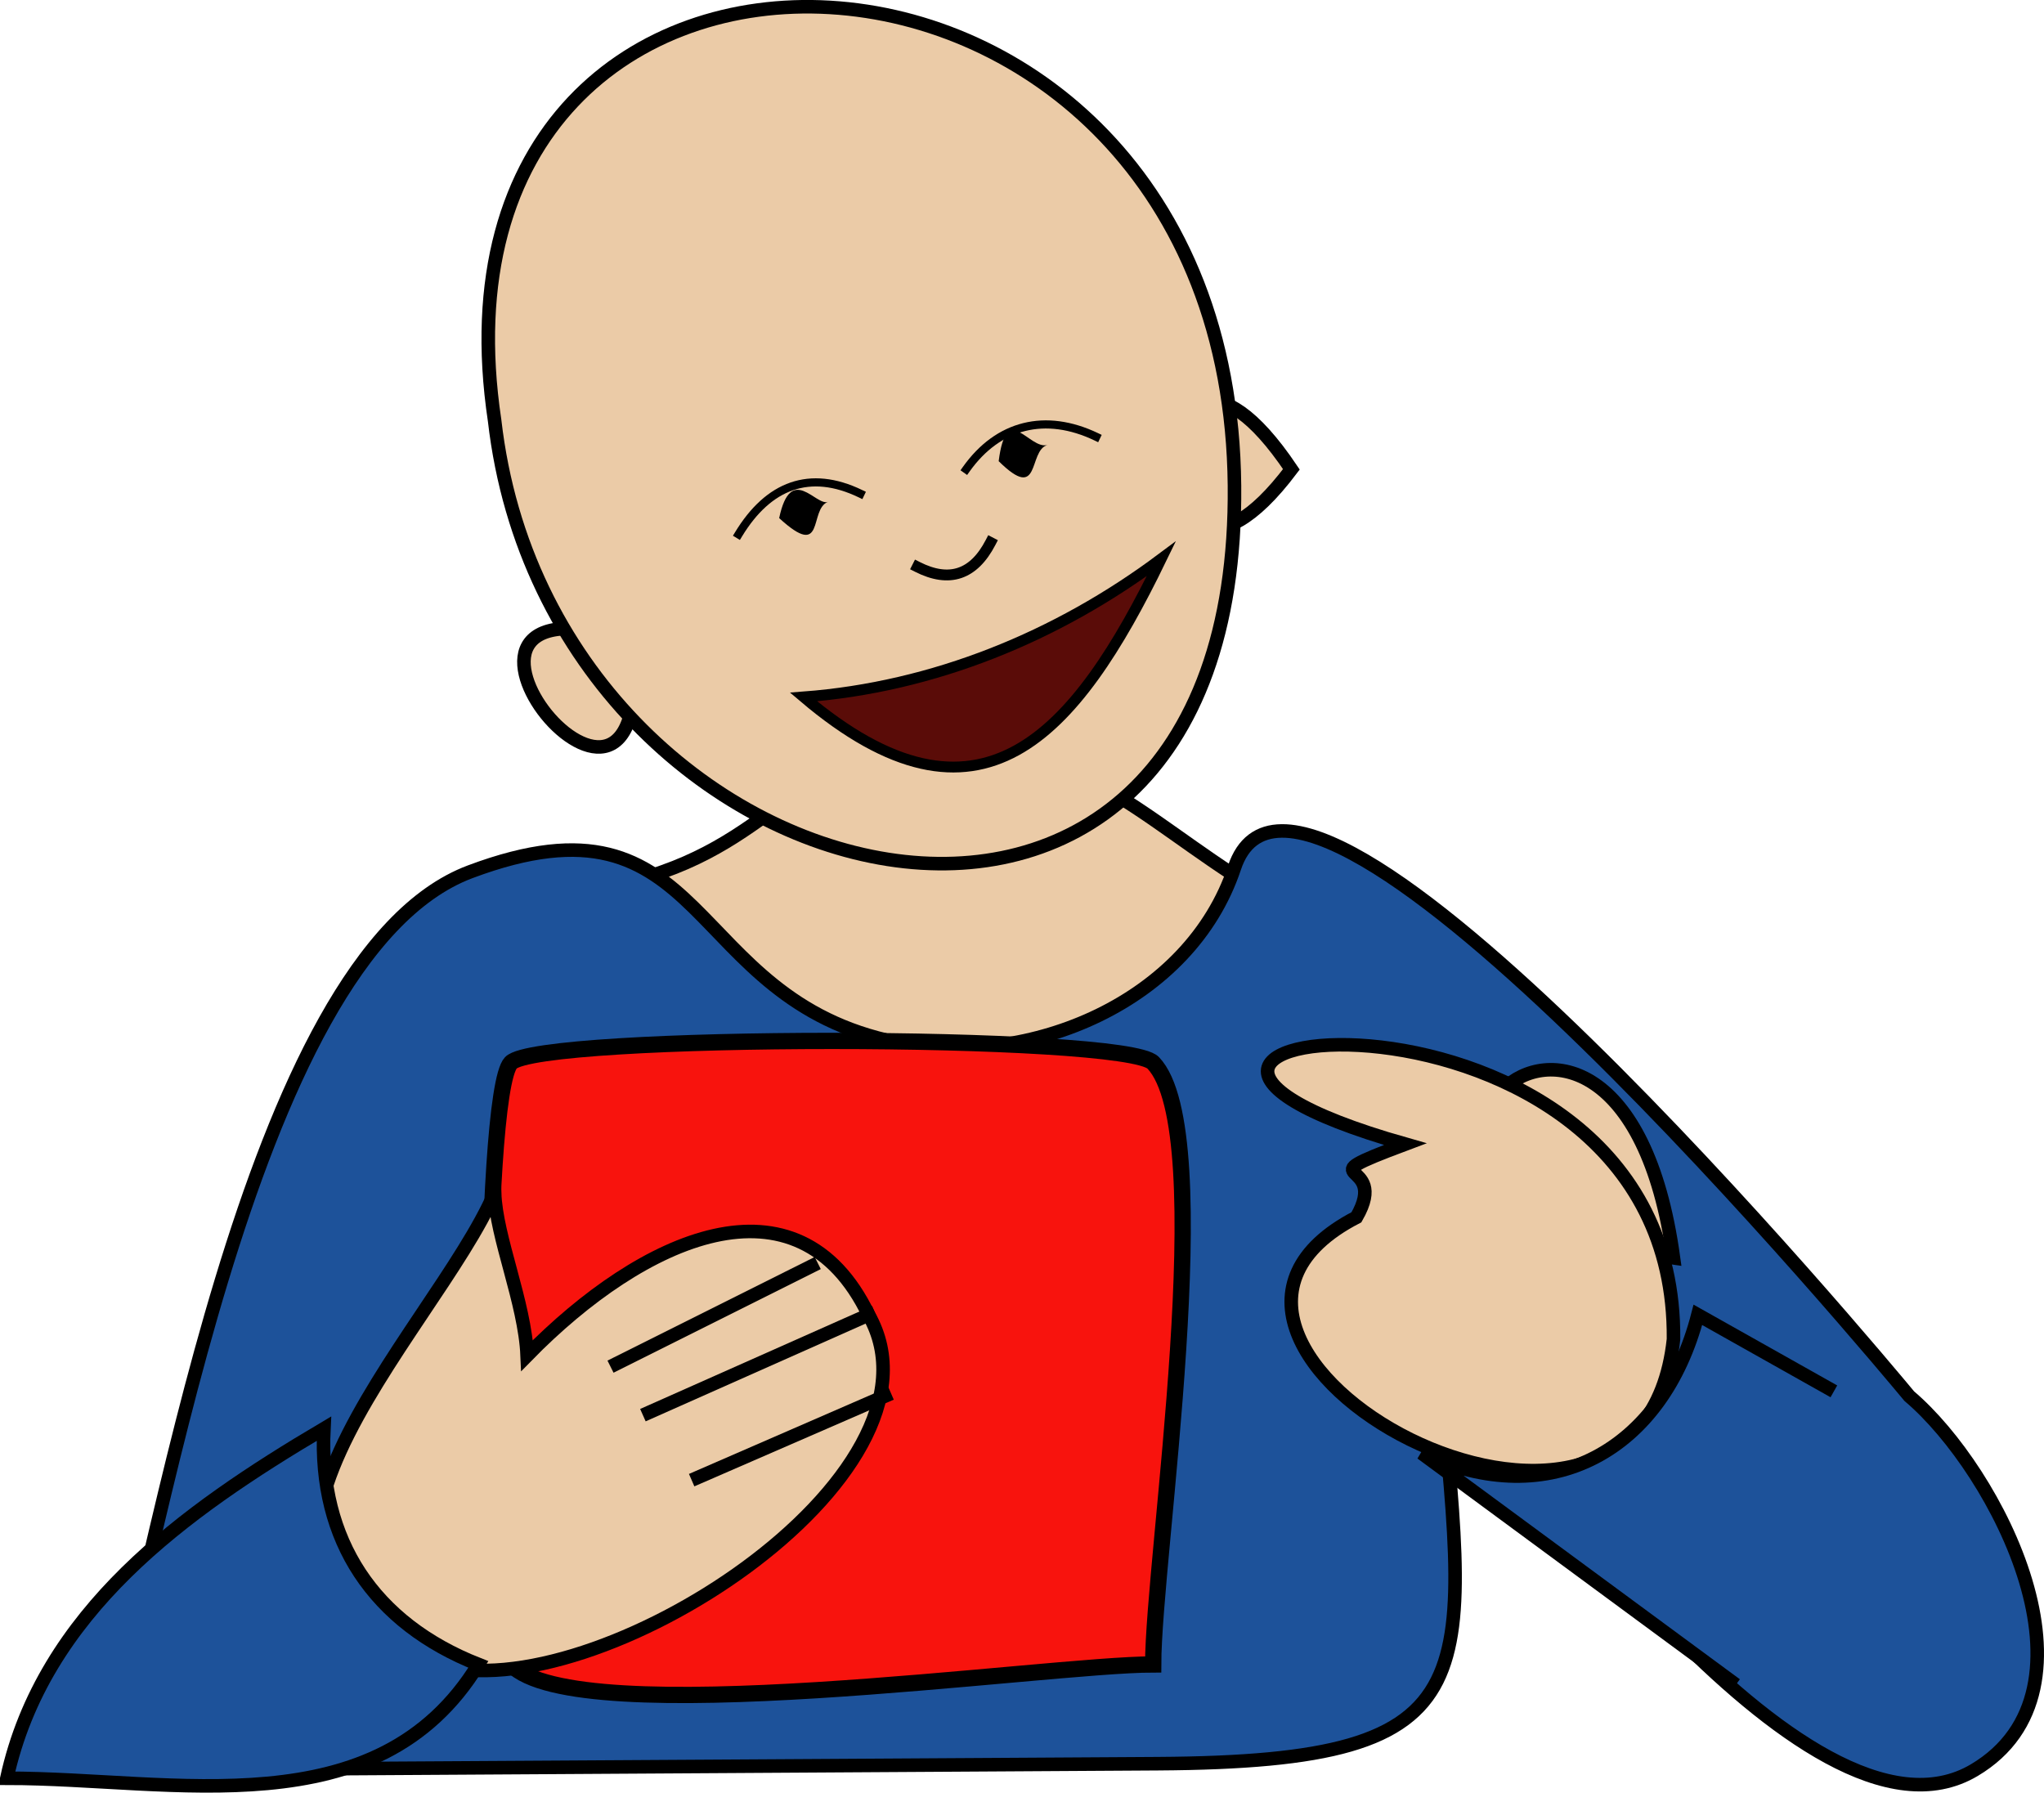 <svg xmlns="http://www.w3.org/2000/svg" xmlns:xlink="http://www.w3.org/1999/xlink" version="1.1" id="Layer_1" x="0px" y="0px" enable-background="new 0 0 822.05 841.89" xml:space="preserve" viewBox="316.92 339.97 188.56 165.38">
<path fill-rule="evenodd" clip-rule="evenodd" fill="#EBCBA7" stroke="#000000" stroke-width="1.25" stroke-linecap="square" stroke-miterlimit="10" d="  M434.551,423.015c-11.312-6.391-16.885-14.25-30.376-14.25c-13.809,0-15.083,8.716-28.501,12.375  c-12.798,3.49-23.836,28.875-4.33,28.875C409.365,450.015,424.095,460.657,434.551,423.015z"/>
<path fill-rule="evenodd" clip-rule="evenodd" fill="#1D529A" stroke="#000000" stroke-width="1.25" stroke-linecap="square" stroke-miterlimit="10" d="  M493.051,468.765c-2.599-3.12-56.031-67.406-62.25-48.75c-4.12,12.361-18.91,18.568-31.127,16.125  c-19.824-3.965-17.171-24.076-39.375-15.75c-20.861,7.822-28.834,65.105-34.5,82.875c32.645-0.198,65.289-0.396,97.934-0.594  c31.484-0.19,28.594-7.444,25.818-38.406c5.701,7.069,33.98,48.231,49.5,39C511.544,495.834,501.187,475.67,493.051,468.765z"/>
<path fill-rule="evenodd" clip-rule="evenodd" fill="#F8130D" stroke="#000000" stroke-width="1.5" stroke-linecap="square" stroke-miterlimit="10" d="  M423.301,493.515c-9.92,0-53.192,6.339-59.252,0c-2.692-2.816-2.692-52.684,0-55.5c2.575-2.694,56.677-2.694,59.252,0  C429.428,444.424,423.301,483.697,423.301,493.515z"/>
<path fill-rule="evenodd" clip-rule="evenodd" fill="#EBCBA7" stroke="#000000" stroke-width="1.25" stroke-linecap="square" stroke-miterlimit="10" d="  M397.049,461.265c-6.549-13.594-20.83-7.153-31.5,3.75c-0.211-4.886-2.869-10.9-3-15c-5.599,13.045-30.613,35.846-5.25,43.5  C371.64,497.843,405.502,476.128,397.049,461.265z"/>
<path fill-rule="evenodd" clip-rule="evenodd" fill="#F8130D" d="M391.799,456.765l-18,9L391.799,456.765z"/>
<line fill="none" stroke="#000000" stroke-width="1.25" stroke-linecap="square" stroke-miterlimit="10" x1="391.799" y1="456.765" x2="373.799" y2="465.765"/>
<path fill-rule="evenodd" clip-rule="evenodd" fill="#F8130D" d="M397.049,461.265l-20.25,9L397.049,461.265z"/>
<line fill="none" stroke="#000000" stroke-width="1.25" stroke-linecap="square" stroke-miterlimit="10" x1="397.049" y1="461.265" x2="376.799" y2="470.265"/>
<path fill-rule="evenodd" clip-rule="evenodd" fill="#F8130D" d="M398.549,468.765l-17.25,7.5L398.549,468.765z"/>
<line fill="none" stroke="#000000" stroke-width="1.25" stroke-linecap="square" stroke-miterlimit="10" x1="398.549" y1="468.765" x2="381.299" y2="476.265"/>
<path fill-rule="evenodd" clip-rule="evenodd" fill="#1D529A" stroke="#000000" stroke-width="1.25" stroke-linecap="square" stroke-miterlimit="10" d="  M346.799,471.765c-12.921,7.648-25.891,16.921-29.25,32.25c15.441,0,34.155,4.762,43.5-10.5  C351.416,489.715,346.286,482.074,346.799,471.765z"/>
<path fill-rule="evenodd" clip-rule="evenodd" fill="#EBCBA7" stroke="#000000" stroke-width="1.25" stroke-linecap="square" stroke-miterlimit="10" d="  M471.301,456.015C466.32,419.647,434.372,450.906,471.301,456.015L471.301,456.015z"/>
<path fill-rule="evenodd" clip-rule="evenodd" fill="#EBCBA7" stroke="#000000" stroke-width="1.25" stroke-linecap="square" stroke-miterlimit="10" d="  M471.301,463.515c0.315-36.676-64-29.168-24.75-18c-9.703,3.642-1.286,1.171-4.5,6.75  C419.281,464.042,468.286,491.397,471.301,463.515z"/>
<line fill="none" stroke="#000000" stroke-width="1.25" stroke-linecap="square" stroke-miterlimit="10" x1="440.551" y1="468.765" x2="440.551" y2="468.765"/>
<line fill="none" stroke="#000000" stroke-width="1.25" stroke-linecap="square" stroke-miterlimit="10" x1="466.801" y1="475.515" x2="466.801" y2="475.515"/>
<path fill-rule="evenodd" clip-rule="evenodd" fill="#1D529A" d="M485.551,468.015c-4-2.25-8-4.5-12-6.75  c-3.216,12.461-13.578,18.35-25.5,12.75c9.5,7,19,14,28.5,21C479.551,486.015,482.551,477.015,485.551,468.015z"/>
<path fill="none" stroke="#000000" stroke-width="1.25" stroke-linecap="square" stroke-miterlimit="10" d="M485.551,468.015  c-4-2.25-8-4.5-12-6.75c-3.216,12.461-13.578,18.35-25.5,12.75c9.5,7,19,14,28.5,21"/>
<path fill-rule="evenodd" clip-rule="evenodd" fill="#EBCBA7" stroke="#000000" stroke-width="1.25" stroke-linecap="square" stroke-miterlimit="10" d="  M375.299,399.015C377.818,424.436,351.483,391.833,375.299,399.015L375.299,399.015z"/>
<path fill-rule="evenodd" clip-rule="evenodd" fill="#EBCBA7" stroke="#000000" stroke-width="1.25" stroke-linecap="square" stroke-miterlimit="10" d="  M436.051,383.265C421.509,402.555,421.923,362.269,436.051,383.265L436.051,383.265z"/>
<path fill-rule="evenodd" clip-rule="evenodd" fill="#EBCBA7" stroke="#000000" stroke-width="1.25" stroke-linecap="square" stroke-miterlimit="10" d="  M362.549,378.765c5.25,45.662,68.76,60.295,68.252,6C430.271,328.214,354.585,325.687,362.549,378.765z"/>
<path fill-rule="evenodd" clip-rule="evenodd" fill="#5A0C08" stroke="#000000" stroke-linecap="square" stroke-miterlimit="10" d="  M424.051,391.515c-7.934,16.372-16.746,26.547-33.002,12.75C403.008,403.359,414.409,398.716,424.051,391.515z"/>
<path fill-rule="evenodd" clip-rule="evenodd" d="M393.299,386.265c-1.792,0.697-0.207,5.436-4.5,1.5  C389.877,382.665,392.188,386.697,393.299,386.265z"/>
<path fill-rule="evenodd" clip-rule="evenodd" d="M413.549,381.015c-1.822,0.54-0.568,5.379-4.5,1.5  C409.759,376.86,411.872,381.511,413.549,381.015z"/>
<path fill="none" stroke="#000000" stroke-linecap="square" stroke-miterlimit="10" d="M401.549,392.265  c2.946,1.495,5.194,0.739,6.75-2.25"/>
<path fill="none" stroke="#000000" stroke-width="0.75" stroke-linecap="square" stroke-miterlimit="10" d="M385.049,389.265  c2.762-4.549,6.58-6.004,11.25-3.75"/>
<path fill="none" stroke="#000000" stroke-width="0.75" stroke-linecap="square" stroke-miterlimit="10" d="M418.051,380.265  c-4.679-2.235-9.049-1.162-12.002,3"/>
</svg>